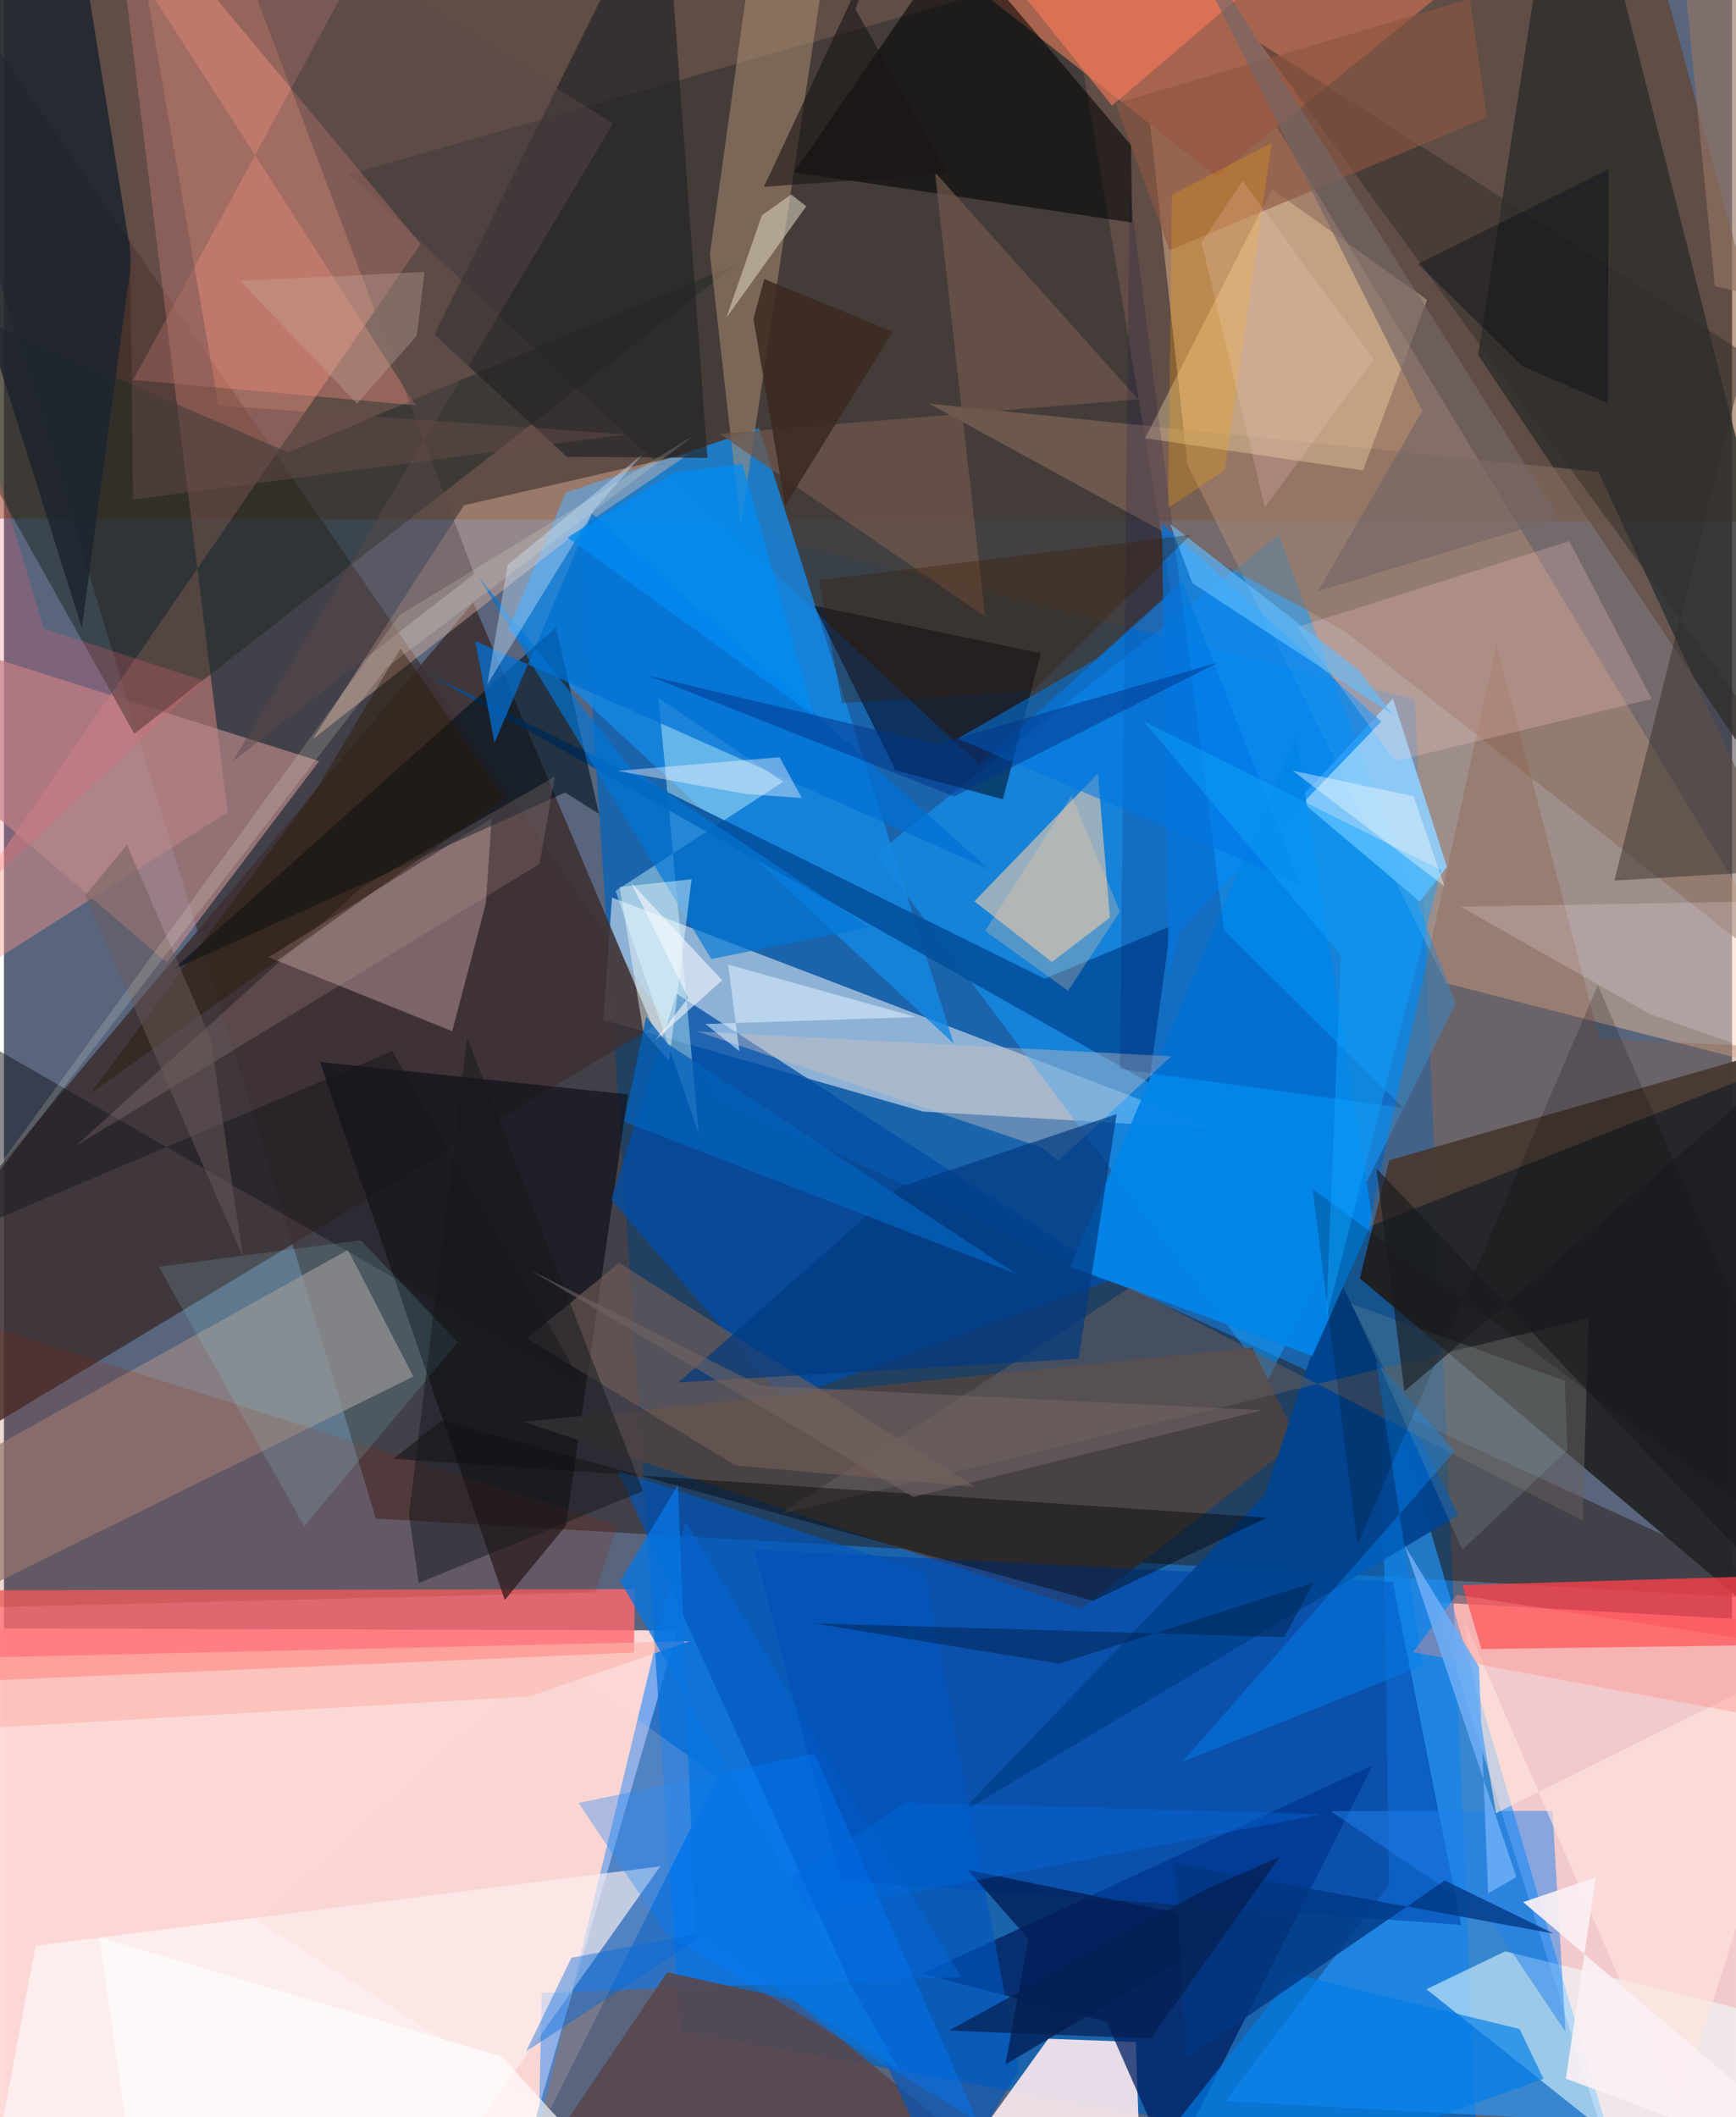 <svg xmlns="http://www.w3.org/2000/svg" width="228" height="278" viewBox="0 0 836 1024"><path fill="#58657d" d="M0 0h836v1024H0z"/><path fill="#ffdbd8" fill-opacity=".976" d="M239.436 1086l86.341-297.425-359.285-1.046L-62 1086z"/><path fill="#f3cbce" fill-opacity=".996" d="M898 1086V786.347l-205.505-11.342L790.423 1086z"/><path fill="#0664bc" fill-opacity=".733" d="M277.534 236.764L327.236 982.5l385.889 69.207-30.527-713.47z"/><path fill="#6a2e01" fill-opacity=".439" d="M874.202 252.298L788.086-62l-779.588.149L-62 250.739z"/><path fill="#28140c" fill-opacity=".455" d="M346.337 531.846L-62-62l241.935 796.507 691.868 39.78z"/><path fill="#ffc79c" fill-opacity=".42" d="M898 527.016l-200.26-51.43-125.187-250.808L540.978-62z"/><path fill="#252629" fill-opacity=".969" d="M655.93 618.264L898 822.58l-52.098-311.76-175.733 50.348z"/><path fill="#feffff" fill-opacity=".506" d="M444.579 537.607l142.174 8.404L294.151 434.12l-4.175 59.158z"/><path fill="#403a38" fill-opacity=".851" d="M564.76 286.717l-92.968 83.101L166.746 84.383l347.215-99.05z"/><path fill="#ff9a89" fill-opacity=".412" d="M108.205 392.842L51.72-62l149.853 180.059L-62 501.06z"/><path fill="#139cff" fill-opacity=".541" d="M421.86 413.156L616.7 258.728l85.53 226.725-90.675 181.85z"/><path fill="#1588e4" fill-opacity=".808" d="M459.477 504.743l-94.19-297.672-93.508 31.175-27.811 66.325z"/><path fill="#ff686d" fill-opacity=".8" d="M305.297 768.624l-350.767.594L-62 815.17l366.743-15.916z"/><path fill="#3d3134" fill-opacity=".871" d="M-36.651 708.061l350.575-211.375-86.835-205.31L-20.982 586.66z"/><path fill="#2499ff" fill-opacity=".627" d="M774.506 1026.245l-183.6-9.99 79.17-104.543-3.796-252.052z"/><path fill="#fcebf0" fill-opacity=".898" d="M547.557 987.624l1.618 46.7L433.103 1086l72.087-99.924z"/><path fill="#001f60" fill-opacity=".757" d="M662.057 853.836l-97.766 194.279-30.861-70.142-89.286-23.373z"/><path fill="#2f2e2c" fill-opacity=".824" d="M898 447.657L713.152 171.738 747.07-47.118l35.027 39.557z"/><path fill="#ff414a" fill-opacity=".78" d="M705.562 766.654l9.165 30.948 149.069-2.103 19.517-34.137z"/><path fill="#087fff" fill-opacity=".533" d="M329.656 735.912l-70.901 293.043 1.435-65.032 202.862-7.672z"/><path fill="#0d0f16" fill-opacity=".651" d="M271.859 737.898l-29.576 35.942-89.438-260.222 149.024 15.704z"/><path fill="#004ea7" fill-opacity=".765" d="M377.439 676.95l-83.662-96.735 31.582-99.594 212.817 137.61z"/><path fill="#ffd1aa" fill-opacity=".549" d="M535.02 443.815l-5.79-69.722-59.774 61.833 37.497 29.38z"/><path fill="#4a4244" fill-opacity=".945" d="M521.176 778.16l-269.777-90.475 352.527-35.91 22.038 45.209z"/><path fill="#c5a2a3" fill-opacity=".459" d="M235.944 395.724l-2.851 41.421-16.238 61.592-88.823-35.722z"/><path fill="#ecffff" fill-opacity=".553" d="M898 985.864L843.758 1086 688.129 962.109l38.14-18.292z"/><path fill="#b7888b" fill-opacity=".694" d="M78.797 465.594L-62 344.711V300.24l214.5 67.883z"/><path fill="#232c29" fill-opacity=".557" d="M354.848 127.488L137.47 218.867-62 132.057 63.073 354.881z"/><path fill="#968686" fill-opacity=".718" d="M198.045 665.757l-31.622-61.231L-46.76 723.369l-12.055 69.355z"/><path fill="#a6644f" fill-opacity=".992" d="M585.915-20.83L701.692-8.168 586.527 85.16 398.661-62z"/><path fill="#000203" fill-opacity=".553" d="M460.327-29.937l84.92 100.15.503 37.426-163.378-24.346z"/><path fill="#8fd1ff" fill-opacity=".878" d="M684.988 436.087l-58.484-49.349 45.41-48.866 26.164 81.479z"/><path fill="#59464d" fill-opacity=".886" d="M254.383 1052.285l66.416-98.366 60.995 13.449L526.682 1086z"/><path fill="#0046ad" fill-opacity=".596" d="M363.073 749.526l308.766 15.57 33.109 165.903-300-21.38z"/><path fill="#fdf7f9" fill-opacity=".663" d="M15.304 941.11l302.213-38.442L187.567 1086H-11.925z"/><path fill="#ae9073" fill-opacity=".525" d="M403.935-62l-47.508 315.909-14.898-131.005L367.36-62z"/><path fill="#d4feff" fill-opacity=".412" d="M295.873 430.895l40.342 117.9-19.521-211.2 60.288 40.507z"/><path fill="#8b6e5e" fill-opacity=".576" d="M898 501.19L648.356 305.049l-200.772-109.82 323.741 33.03z"/><path fill="#fcc3aa" fill-opacity=".369" d="M149.332 357.574l73.19-113.192 109.182-25.012-43.587 29.57z"/><path fill="#ffe5b2" fill-opacity=".341" d="M552.07 211.935l61.403-120.431 75.004 53.522-31.007 82.475z"/><path fill="#00061a" fill-opacity=".525" d="M483.25 386.58l-52.022-14.09-39.231-79.53 109.628 23.043z"/><path fill="#024f9c" fill-opacity=".851" d="M554.02 523.636l10.425-75.72-60.912 25.43-298.149-147.332z"/><path fill="#00111e" fill-opacity=".596" d="M81.588 469.09l189.87-85.767 16.44 10.338-20.855-90.222z"/><path fill="#014390" fill-opacity=".953" d="M645.081 617.275l58.467 115.499-241.43 144.628 147.813-154.33z"/><path fill="#1d252e" fill-opacity=".859" d="M61.761 125.265L31.51-62-62-13.607l99.667 317.283z"/><path fill="#0589f4" fill-opacity=".737" d="M568.686 450.402l97.625-101.408-106.127-95.833 3.235 219.03z"/><path fill="#262427" fill-opacity=".706" d="M340.33 221.471L319.386-62 208.22 161.829l64.113 59.092z"/><path fill="#0384e7" fill-opacity=".953" d="M515.877 612.706L625.01 355.8l37.117 234.69-29.194 65.292z"/><path fill="#322c2a" fill-opacity=".482" d="M779.101 425.896L898 418.808 607.276 20.572l235.598 150.774z"/><path fill="#8c6148" fill-opacity=".349" d="M771.774 502.488l106.347 4.975-218.084 86.013 62.076-281.86z"/><path fill="#665e5e" fill-opacity=".525" d="M763.689 735.528l3.004-97.938-391.307 94.766 169.456-109.669z"/><path fill="#ee907e" fill-opacity=".373" d="M199.152 196.02L44.86-44.242 195.778-62 62.532 183.804z"/><path fill-opacity=".4" d="M610.945 734.033l-84.085 40.224-315.212-87.205-23.275 18.573z"/><path fill="#745e57" fill-opacity=".612" d="M252.886 647.41l44.677-36.613 172.23 108.356-115.847-10.382z"/><path fill="#9a2200" fill-opacity=".18" d="M286.157 770.123l10.561-32.393L-62 623.957l24.587 154.148z"/><path fill="#0057bd" fill-opacity=".651" d="M445.587 760.745l45.493 240.344-35.803 59.456-158.446-349.264z"/><path fill="#ffceca" fill-opacity=".235" d="M625.527 303.336l47.416 64.723 124.186-29.975-39.88-76.368z"/><path fill="#c9c0c2" fill-opacity=".412" d="M335.527 498.919l229.237 11.953-54.92 50.696-7.367-6.43z"/><path fill="#6d5549" fill-opacity=".753" d="M450.402 83.327l24.255 214.926L346.27 209.82l202.372-16.736z"/><path fill="#043a80" fill-opacity=".698" d="M519.883 657.152L538.29 538.87l-105.387 35.414-106.611 94.351z"/><path fill="#1f80ed" fill-opacity=".494" d="M749.12 875.86l-107.454.085 77.077 51.952 36.722 54.89z"/><path fill="#032058" fill-opacity=".8" d="M597.6 931.334L466.266 904.42l29.297 33.347-11.068 60.738z"/><path fill="#0076d7" fill-opacity=".651" d="M418.416 448.513l-115.288-77.051-73.792-92.99 112.852 185.371z"/><path fill="#000152" fill-opacity=".153" d="M590.24 449.913L544.533 91.657l-4.674 425.391 137.018 18.82z"/><path fill="#0071d4" fill-opacity=".729" d="M284.49 248.39l-47.182 110.807-9.309-49.165L476.415 420.36z"/><path fill="#f4ffff" fill-opacity=".431" d="M321.778 513.172l-12.509-14.318-11.41-69.88 34.798-3.704z"/><path fill="#ddd5c1" fill-opacity=".561" d="M388.133 99.757l-7.326-5.69-14.144 10.059-17.184 49.561z"/><path fill="#8e5540" fill-opacity=".627" d="M717.36 56.846l-153.45 64.212-26.177-70.977L709.168-.583z"/><path fill="#18171e" fill-opacity=".494" d="M280.974 671.198l-301.5-173.432L-62 614.423l249.864-106.036z"/><path fill="#007eec" fill-opacity=".463" d="M686.41 805.61l-116.358 46.547 131.743-150.169-38.085-43.831z"/><path fill="#c4e1ff" fill-opacity=".408" d="M308.863 219.782l-22.903 26.215-52.144 85.058 9.885-57.91z"/><path fill="#007dff" fill-opacity=".373" d="M392.136 848.149L277.98 872.06l42.432 63.287 150.509 90.502z"/><path fill="#fdb5ab" fill-opacity=".624" d="M254.518 820.479l77.189-26.689-365.128 8.425 18.784 33.934z"/><path fill="#007de7" fill-opacity=".659" d="M744.75 1005.449l-11.518-24.101-109.377-26.633L520.385 1086z"/><path fill="#8feaf5" fill-opacity=".145" d="M172.685 599.872l-97.746 12.795 70.301 125.5 74.297-88.982z"/><path fill="#0361ba" fill-opacity=".761" d="M310.684 491.676l-10.627 50.77 189.82 73.779-168.93-111.462z"/><path fill-opacity=".18" d="M898 769.74L633.12 575.154l21.665 172.072L771.068 476.51z"/><path fill="#0077e1" fill-opacity=".565" d="M627.229 427.785l-165.86-70.538 67.193-38.6 41.41-37.443z"/><path fill="#fd7b5b" fill-opacity=".588" d="M536.06 51.153L668.421-62 416.066-1.67 445.363-62z"/><path fill="#fff1fe" fill-opacity=".196" d="M796.231 490.435l-91.459-51.922 149.71-2.606L898 526.198z"/><path fill="#cba09d" fill-opacity=".2" d="M259.118 417.858L34.666 554.313 172.552 429.62l93.93-54.001z"/><path fill="#14171c" fill-opacity=".478" d="M309.151 721.15l-85.073-219.22-28.144 230.59 4.673 33.16z"/><path fill="#ffa902" fill-opacity=".247" d="M590.68 227.357l-27.504 18.297 1.833-151.389 48.243-25.101z"/><path fill="#ffe5dc" fill-opacity=".631" d="M880.34 798.21l-158.559 78.779-15.642-94.233 103.465 239.45z"/><path fill="#003781" fill-opacity=".776" d="M566.332 901.36l5.812 94.17 124.871-86 52.66 25.692z"/><path fill="#5b4949" fill-opacity=".455" d="M110.524 368.426l116.955-90.881L99.247-62 294.62 59.713z"/><path fill="#756766" fill-opacity=".655" d="M752.24 250.446L554.957-62l131.23 260.636-50.491 87.31z"/><path fill="#2b1600" fill-opacity=".408" d="M151.301 381.515L41.746 528.936l200.79-142.928-50.717-72.31z"/><path fill="#0fa4ff" fill-opacity=".459" d="M695.342 420.886l-143.926-71.959 95.35 113.071-7.138 175.942z"/><path fill="#f5d1cc" fill-opacity=".18" d="M122.808 929.12l141.633 90.665 80.418-160.77-81.145-57.682z"/><path fill="#ef6675" fill-opacity=".243" d="M-44.668 462.132L-51.692 68.69l71.018 235.23 77.11 25.286z"/><path fill="#ddefff" fill-opacity=".561" d="M350.345 466.553l90.899 25.345-101.905 3.382 16.47 13.14z"/><path fill="#ff8c82" fill-opacity=".361" d="M898 839.45v-38.115l-195.217-30.007-21.163 27.737z"/><path fill="#0068de" fill-opacity=".408" d="M274.521 946.92l363.188-69.458-201.385-5.696L252.594 992.2z"/><path fill="#038cf1" fill-opacity=".753" d="M357.22 224.391l-32.971 4.103-51.675 31.45L391.82 346.06z"/><path fill="#fef7ff" fill-opacity=".4" d="M358.788 383.986l-62.016-11.126 78.452-6.633 10.764 19.76z"/><path fill="#003588" fill-opacity=".506" d="M311.44 326.704l148.265 58.534 127.75-64.817-136.261 39.509z"/><path fill="#051f50" fill-opacity=".706" d="M580.207 914.383l37.074-16.37-62.48 87.944-97.593-3.848z"/><path fill="#61beff" fill-opacity=".631" d="M655.674 324.363l16.098 21.221-96.848-63.575-10.804-28.626z"/><path fill="#726463" fill-opacity=".569" d="M439.788 723.988l168.913-41.912-242.527-11.857-111.482-55.817z"/><path fill="#fbf0f5" fill-opacity=".918" d="M755.618 1005.357L898 1058.553 734.985 919.986l35.075-11.952z"/><path fill="#0775e2" fill-opacity=".769" d="M326.1 718.14l8.205 216.736 98.73 66.126-134.89-236.378z"/><path fill="#8ba3a6" fill-opacity=".22" d="M705.568 749.566l-53.689-118.957 103.21 37.25 1.274 33.543z"/><path fill="#6d4f4e" fill-opacity=".427" d="M62.456 241.577L58.906-62l44.923 258.128 197.18 14.008z"/><path fill="#fafeff" fill-opacity=".388" d="M683.937 390.87l-2.073-5.78-58.474-12.376 73.486 55.95z"/><path fill="#3b291f" fill-opacity=".824" d="M377.964 244.46l51.969-84.036-62.11-25.456-5.264 19.24z"/><path fill="#957665" fill-opacity=".631" d="M817.968-57.95L898 154.787l-70.333-16.44L807.921-62z"/><path fill="#002452" fill-opacity=".529" d="M510.411 804.68L392.04 785.17l227.392 6.636 14.02-26.335z"/><path fill="#fff" fill-opacity=".675" d="M46.16 937.015l194.678 57.681L324.05 1086l-263.394-47.441z"/><path fill="#3a1a00" fill-opacity=".318" d="M394.228 280.567l179.776-21.856-75.938 75.2-92.605 6.144z"/><path fill="#191b1e" fill-opacity=".627" d="M677.503 672.913l-13.551-107.755 207.115 217.965 23.532-296.845z"/><path fill="#6badf4" fill-opacity=".878" d="M717.994 915.732l13.688-7.837-54.024-160.289 35.931 58.662z"/><path fill="#c6a89b" fill-opacity=".345" d="M199.733 162.37l-28.916 32.838-56.536-59.356 89.186-4.328z"/><path fill="#000918" fill-opacity=".369" d="M734.666 177.134l-50.522-49.426 92.112-45.903-.347 113.198z"/><path fill="#181413" fill-opacity=".584" d="M367.637 90.378l59.785-127.84L411.917 4.45l44.653 79.437z"/><path fill="#6c5c5a" fill-opacity=".482" d="M99.934 502.172l15.627 105.534-76.188-174.678 20.1-24.43z"/><path fill="#f9faff" fill-opacity=".569" d="M303.397 426.941l27.596 55.71-15.738 20.275 32.203-28.806z"/><path fill="#f7f6dd" fill-opacity=".169" d="M333.72 210.66L185.393 322.63-37.978 612.871l229.24-315.279z"/><path fill="#f7caa4" fill-opacity=".282" d="M516.49 384.827l23.449 56.063-25.143 38.324-40.115-28.987z"/><path fill="#ffd8dd" fill-opacity=".184" d="M609.981 245.4l-30.63-128.049 19.884-29.81 63.414 86.267z"/></svg>